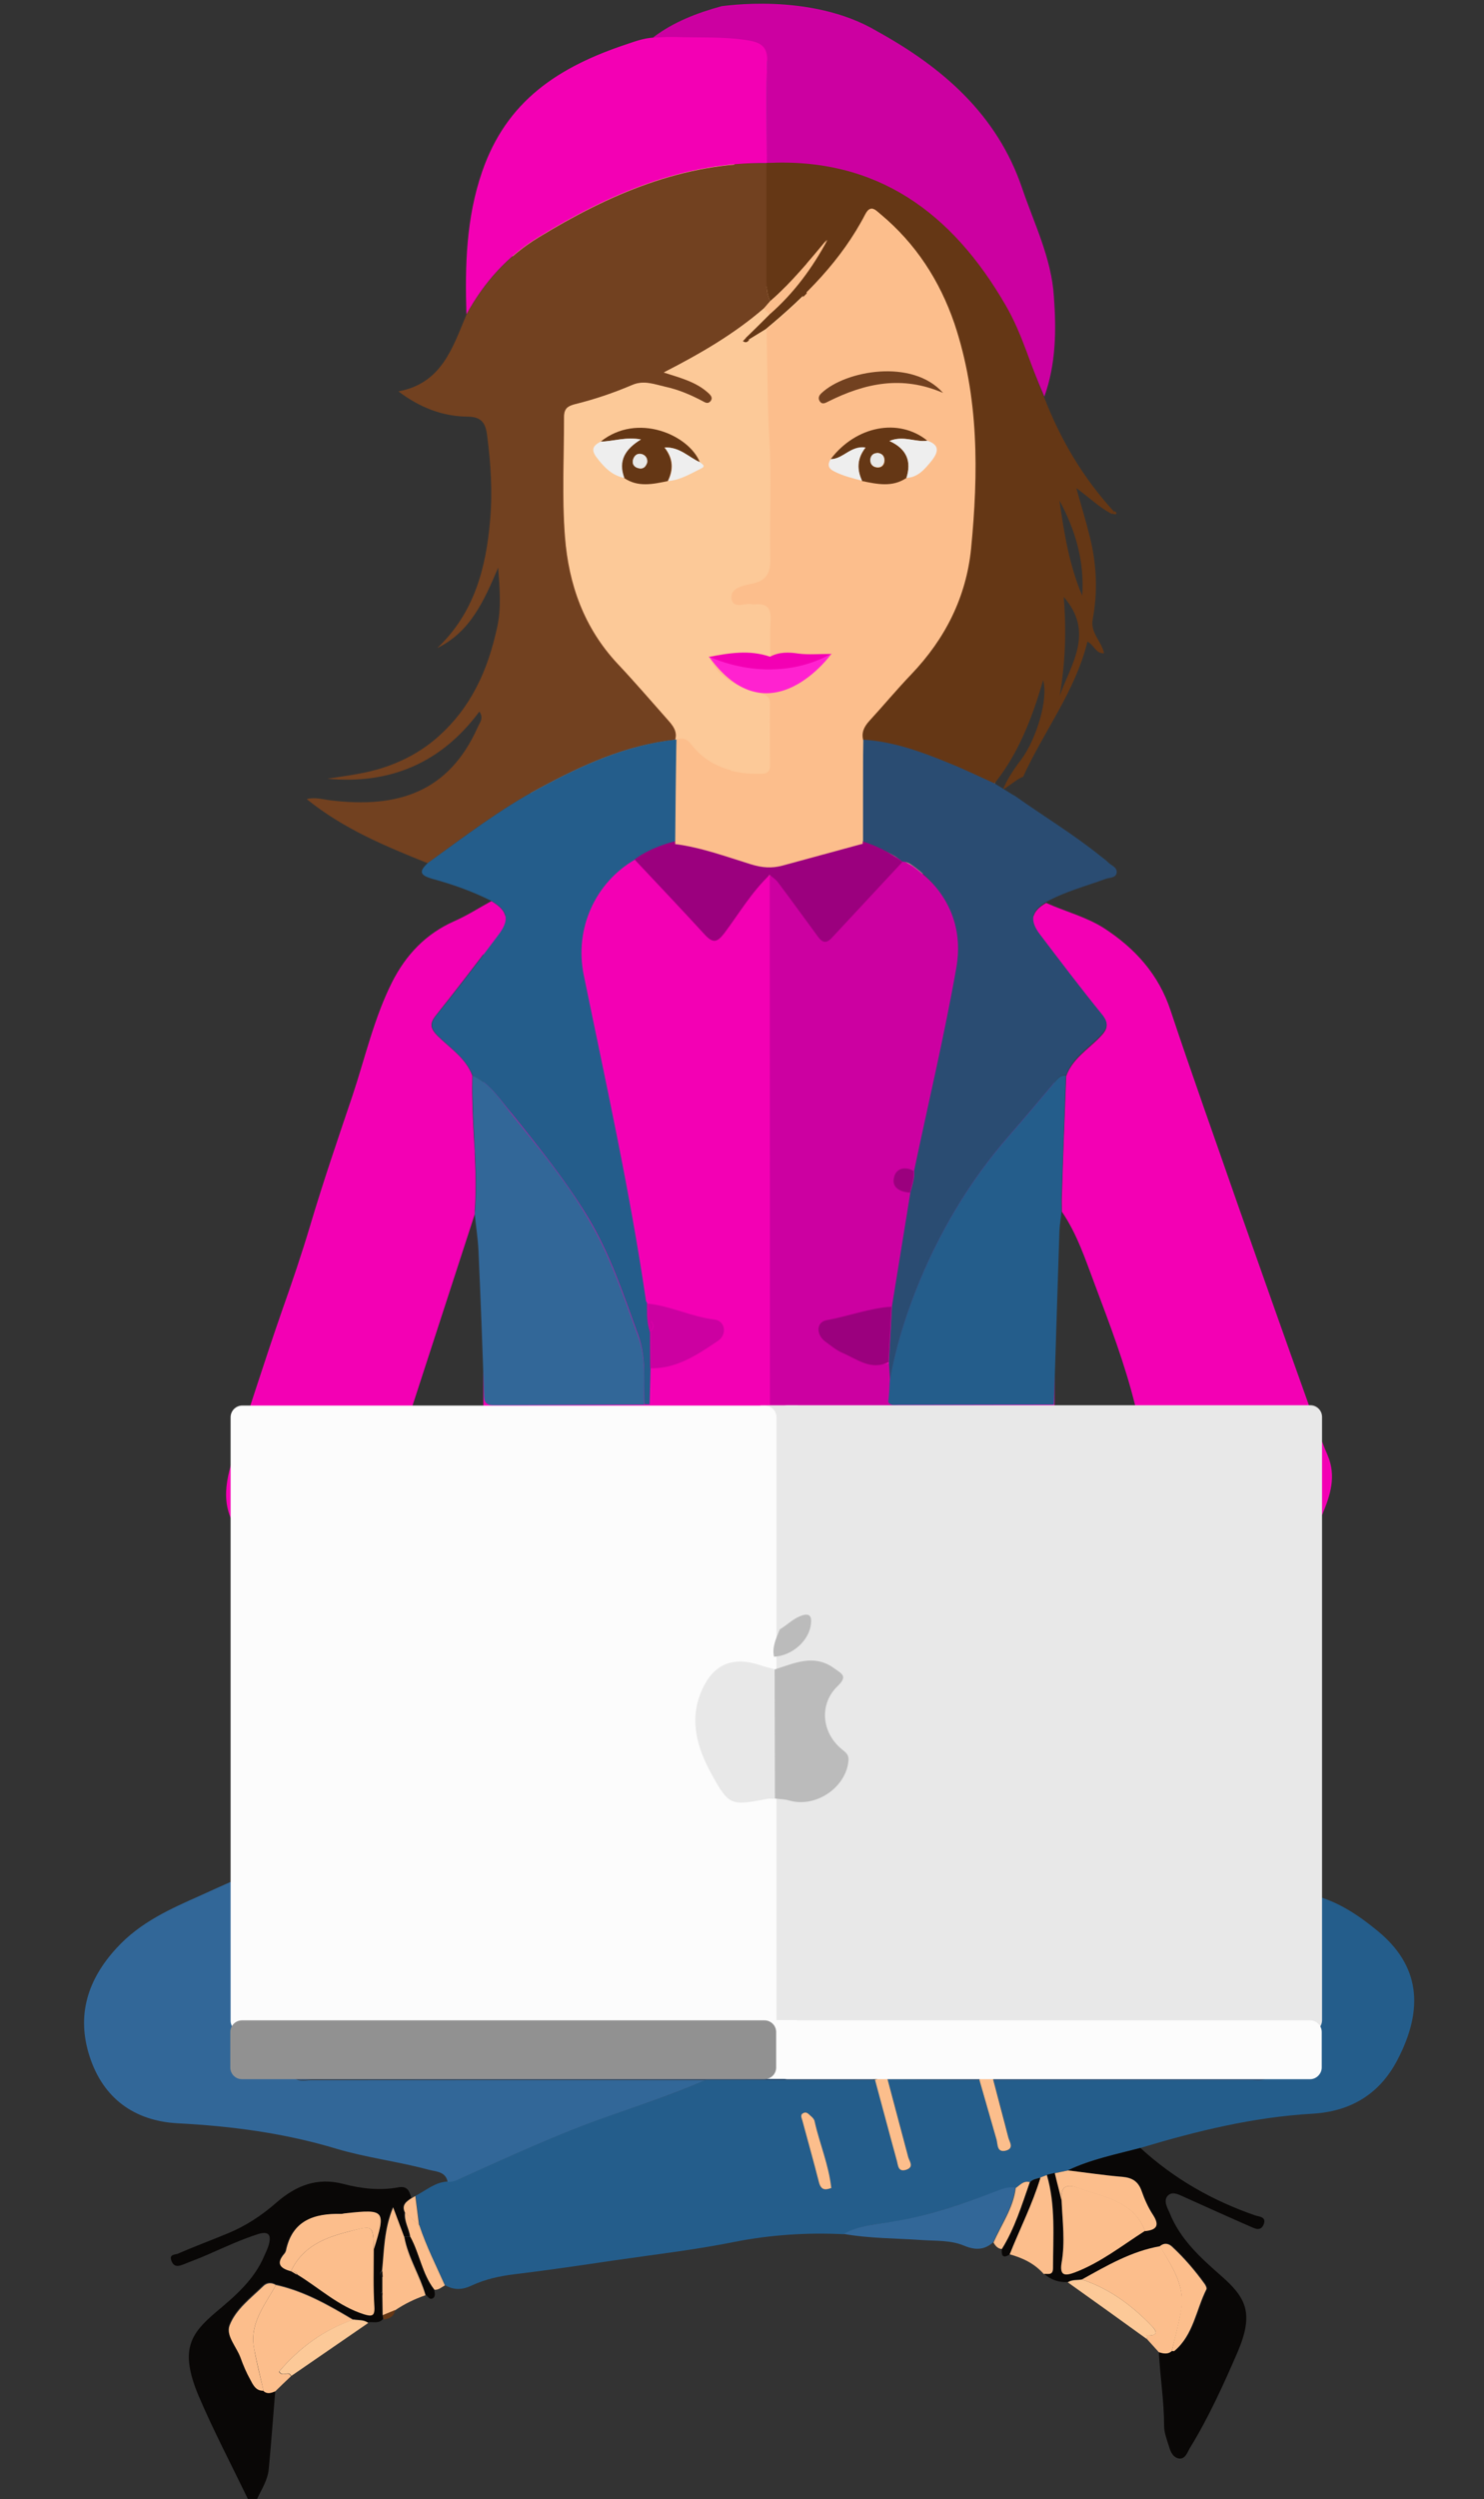 <?xml version="1.0" encoding="utf-8"?>
<!-- Generator: Adobe Illustrator 25.2.0, SVG Export Plug-In . SVG Version: 6.00 Build 0)  -->
<svg version="1.1" id="Layer_1" xmlns="http://www.w3.org/2000/svg" xmlns:xlink="http://www.w3.org/1999/xlink" x="0px" y="0px"
	 viewBox="0 0 482 811" style="enable-background:new 0 0 482 811;" xml:space="preserve">
<rect x="0" y="0" width="482" height="811" fill="#333333" stroke="none"/>
<style type="text/css">
	.st0{fill:#FCBE8C;}
	.st1{fill:#F300B4;}
	.st2{fill:#E8E8E8;}
	.st3{fill:#CC00A1;}
	.st4{fill:#2A4C72;}
	.st5{fill:#653715;}
	.st6{fill:#FCC998;}
	.st7{fill:#EEEEEE;}
	.st8{fill:#090706;}
	.st9{fill:#245D8B;}
	.st10{fill:#724120;}
	.st11{fill:#326798;}
	.st12{fill:#9B007E;}
	.st13{fill:#FF22D0;}
	.st14{fill:#FCFCFC;}
	.st15{fill:#919191;}
	.st16{fill:#BBBBBB;}
</style>
<path class="st0" d="M253.7,299h-13.5c-42,0-76-34-76-76V101.8c0-42,34-76,76-76h13.5c42,0,76,34,76,76V223
	C329.8,265,295.7,299,253.7,299z"/>
<rect x="157" y="297.2" class="st1" width="185.5" height="376.2"/>
<rect x="247" y="456" class="st2" width="12.1" height="218.1"/>
<rect x="247.2" y="281.3" class="st3" width="7.7" height="174.6"/>
<rect x="239.5" y="2.2" class="st4" width="16.9" height="50.9"/>
<rect x="238.5" y="52.9" class="st5" width="23.5" height="44.6"/>
<rect x="237.3" y="93" class="st6" width="23.5" height="191.8"/>
<polyline class="st1" points="78.7,498.4 107,515 118.8,502.6 "/>
<g>
	<path class="st0" d="M94.4,737c0.9,0,1.7,0.1,2.1,1.1C95.7,738,94.9,737.8,94.4,737z"/>
	<path class="st1" d="M154.2,356.4V394l-35.4,108.8l-40.1-4.5c-7.3-7.9-5.8-17-2.7-26.1c5.2-15.5,10.1-31.1,15.5-46.6
		c3.3-9.3,6.5-18.7,9.3-28.1c4.2-14.1,9-28.1,13.7-42c4.1-12.3,7-25.2,12.9-36.9c4.5-8.8,10.9-15.6,20.2-19.7c4.1-1.8,8-4.3,12-6.5
		c5.2,3.1,6,6,2.3,10.8c-6.6,8.7-13.2,17.4-20.1,26c-2.2,2.7-2.3,4.3,0.3,6.9c4,4,9.2,7.2,11.3,12.9c0,2.5-0.1,4.9,0,7.4
		c0.2,12.5,1.8,25,0.7,37.6"/>
	<path class="st7" d="M110.4,432.2"/>
	<path class="st3" d="M284.8,10.1c21.4,11.8,39.1,27.1,47.2,51c3.9,11.5,9.5,22.6,10.3,35.1c0.8,11,0.7,21.9-3.1,32.5
		c-4.3-9.9-7.6-19.9-13-29.3c-17.3-29.9-40.9-45.1-77.1-46.5l0,0c0-11-0.3-21.9,0.1-32.9c-0.5-4.6-3.5-6.7-6.2-6.6
		c-13.7,0.5-15.6,0.1-23.7,0.1c-2.3,0-4.9,0.6-7.1-1.4c6.6-5,14.2-7.9,22.2-10.1C234.4,2.1,263.2-2.7,284.8,10.1z"/>
	<path class="st8" d="M89.4,775.9c-0.7,8.4-1.3,16.8-2.1,25.2c-0.3,3.6-2.3,6.6-3.8,9.8c-1,0-2,0-3,0c-5.4-11.2-11.2-22.2-16.1-33.7
		c-6.1-14.7-2.5-19.9,5.6-26.8c6.2-5.2,12.5-10.5,15.8-18.3c0.6-1.4,1.3-2.7,1.6-4.1c0.7-2.9-0.3-4-3.4-3.1
		c-5.7,1.8-11,4.3-16.5,6.7c-2.7,1.2-5.5,2.2-8.2,3.3c-1.6,0.6-2.8,0.7-3.6-1.2c-0.9-2.3,1.2-2,2.1-2.4c5.3-2.3,10.7-4.3,16-6.5
		c5.9-2.4,11.1-5.8,15.9-10c6.3-5.5,13.2-8.4,21.9-6.1c5.7,1.5,11.8,2.2,17.7,1.1c3.1-0.6,3.7,1.3,4.3,3.4c-1.7,1.1-3.3,2.2-2.2,4.6
		c-0.4,2.9,1.4,5.3,1.7,8c-0.6,0-1.3-0.1-1.9-0.1c-1.1-2.9-2.2-5.8-3.6-9.6c-3,7.3-2.9,14.1-3.6,20.7c-0.8,0.7-0.7,1.3,0.1,1.9
		c0,1.7,0,3.3,0,5c-0.1,0.1-0.4,0.2-0.3,0.3c0.1,0.3,0.2,0.5,0.3,0.7c0,2.1,0.1,4.3,0.1,6.4c0.1,0.5,0.2,0.9,0.2,1.4
		c-1.4,1.7-3.3,0.8-5,1.1c-1.4-1.1-3.2-0.8-4.8-1.1c-7.9-4.7-16-9.3-25.1-11.3c-1.5-0.9-3-0.7-4.1,0.4c-4,3.9-8.9,7.5-10.9,12.7
		c-1.3,3.4,2.2,6.9,3.5,10.4c0.9,2.5,2,4.9,3.2,7.2c0.9,1.7,1.8,3.7,4.3,3.6C86.9,776.9,88.1,776.4,89.4,775.9z M94.4,737
		c1.2,0.5,1.4,0.9,2.1,1.1c7.2,4.4,13.4,10.3,21.7,12.9c2.4,0.8,3.5,0.7,3.3-2.5c-0.4-6.1-0.2-12.3-0.2-18.5
		c4.1-12.8,3.8-13.2-9.2-11.8c-0.5,0.1-1,0.2-1.5,0.2c-8.7-0.1-15.8,2.2-17.9,12c-0.1,0.3-0.3,0.6-0.5,0.9
		C89.5,734.6,91.1,736.1,94.4,737L94.4,737z"/>
	<path class="st2" d="M253.1,534"/>
	<path class="st2" d="M253.1,538"/>
	<path class="st9" d="M421.6,660c5.8-6.3,4.8-14.1,4.8-21.7c0-7.8,0.1-15.5,0.2-23.3c8,2,14.7,6.5,21,11.7
		c13.3,11,15.2,24.8,6.2,41.9c-5.9,11.2-15.4,16.6-27.6,17.3c-19.1,1.1-37.5,5.6-55.8,11.1c-8,2.1-16.1,3.7-23.6,7.3
		c-1.4,0.3-2.9,0.6-4.3,0.9c-0.8,0.2-1.7,0.4-2.5,0.6c-0.7,0.3-1.4,0.5-2.1,0.8c-1.2,0.4-2.5,0.5-3.4,1.5c-2.1-0.6-3.2,1-4.6,1.9
		c-2.4-0.5-4.6,0.5-6.7,1.3c-10.5,3.9-21,7.5-32,9.5c-5.8,1-11.8,1.1-17.1,4.2c-12-0.6-24,0.2-35.6,2.5c-13,2.6-26,4.1-39.1,6
		c-10.8,1.6-21.6,3.2-32.4,4.5c-4.8,0.6-9.4,1.6-13.7,3.6c-3.1,1.5-5.9,1.6-8.8-0.1c-2.9-6.4-6.1-12.7-8.3-19.5
		c-0.4-3.2-0.8-6.3-1.2-9.5c3.4-1.7,6.4-4.5,10.5-4.6c1.4,0.1,2.6-0.4,3.8-0.9c16-7.2,31.9-14.6,48.5-20.4
		c10.5-3.7,21.2-7.1,31.4-11.7c18.2,0,36.4,0,54.6,0l0.3,0l0.2-0.1c2.3,8.8,4.6,17.6,7,26.4c0.4,1.4,0.5,3.7,3,2.9
		c2.7-0.8,1.1-2.7,0.7-4.1c-2.2-8.4-4.4-16.8-6.7-25.2c9.9,0,19.9,0.1,29.8,0.1c1.9,6.5,3.7,13,5.6,19.5c0.5,1.6,0.1,4.1,2.9,3.5
		c2.9-0.7,1.3-2.8,0.9-4.3c-1.5-6.2-3.2-12.5-4.9-18.7c27.7,0,55.5,0,83.2-0.1c1.9,0,4,0.7,5.7-0.9c2.5,0,4.9-0.2,7.4-0.1
		c3.5,0.2,5.6-1.8,6.8-4.6C427.7,664.8,424,662.7,421.6,660z M270,710l0.1,0.1L270,710c-0.8-7.5-3.8-14.3-5.4-21.6
		c-0.2-0.7-0.8-1.4-1.4-1.9c-0.6-0.5-1.2-1.3-2.1-0.9c-1.3,0.6-0.7,1.6-0.5,2.5c1.8,6.7,3.7,13.4,5.4,20.1
		C266.6,710.8,268.1,710.7,270,710z"/>
	<path class="st10" d="M138.9,280.1c-13.7-5.5-27.3-11.1-39.3-20.8c2.8-0.7,5.2,0.1,7.7,0.4c22,2.7,38.5-2.7,47.9-23.8
		c0.6-1.4,2-2.8,0.5-5c-12.4,16.7-29,23.7-49.4,21.8c6.3-1,12.7-1.7,18.8-3.8c6.5-2.2,12.4-5.5,17.5-10.1c5-4.5,9-9.7,12.1-15.7
		c3.2-6.1,5.2-12.5,6.7-19.2c1.5-6.5,0.9-13,0.4-19.7c-4.5,10.5-8.9,20.8-19.8,26.1c12-11.3,15.9-26,17.2-41.7
		c0.8-9.1,0.2-18.3-1-27.4c-0.5-4.1-2-6-6.4-6c-8.2-0.1-15.5-3-22.4-8.2c14.1-2.6,17.6-14.2,22.1-24.9c5.7-10.4,13.3-18.9,23.5-25.1
		c22.8-13.9,46.7-24.3,74.1-24c0,0-0.1,0.3-0.1,0.3c0,12.6,0,25.1,0,37.7c0,2.3,0.1,4.6,1.2,6.7c-0.7,0.8-1.4,1.6-2.1,2.4
		c-9.6,8.3-20.5,14.6-32.5,20.8c5.7,1.8,10.5,3.1,14.3,6.5c0.9,0.8,1.8,1.7,0.8,2.9c-0.8,1-1.8,0.4-2.7-0.1c-3.8-2-7.8-3.7-12-4.6
		c-3.5-0.8-6.9-2.2-10.7-0.6c-6.1,2.6-12.4,4.8-18.8,6.3c-2.1,0.5-3.3,1.3-3.3,4c0,13-0.7,25.9,0.3,38.9c1.2,15.5,6.2,29.5,17,41.1
		c5.6,5.9,10.9,12.1,16.3,18.2c1.7,1.9,3.3,3.8,2.5,6.6c-16,1.7-30.2,8.2-44.1,15.7C162.3,262.7,150.7,271.5,138.9,280.1z"/>
	<path class="st1" d="M250.1,456c-12,0.4-23.9-0.8-35.9,0.6c-1.1,0.1-2.2-0.5-3.3-0.8c0.1-3.9,0.2-7.9,0.3-11.8
		c8.6,0.2,15.3-4.4,22-8.9c3.1-2.1,2.2-6.4-1.1-6.9c-7.5-0.9-15.1-4.2-22.6-5c-0.1-0.3-0.8-0.8-0.8-1.2
		c-5.2-35.5-13.7-69.8-20.9-104.9c-5.6-11.9,0.7-33.1,19.9-39.2c7.7,8.2,15.4,15.1,23,23.4c2.5,2.8,1.8,1.7,4-1.1
		c4.9-6.4,9-13.3,15.4-16.2C250.1,341.4,250.1,398.7,250.1,456z"/>
	<path class="st3" d="M250.1,456c0-57.3-0.1-115.3-0.1-172.6c0.9,0.7,3.9,0.7,4.6,1.6c4.2,5.7,7.7,9.7,11.9,15.4
		c1.4,1.9,2.3,3.1,4.6,0.6c7.6-8.2,6.4-17.2,14-25.4c1.2,0,10.3,4.7,11.3,5.4c11.4,8.3,18.6,20.2,16.2,33.8
		c-3.9,22-4.5,44.9-13.5,66.2c-2.9-1.7-4.7-1.3-5.3,1.5c-0.8,3.4,3,4.4,6.2,4.6c-2,12.3-5.2,24.2-7.2,36.5c-7.2,0.5-16.9,3.6-24,4.9
		c-3.4,0.6-3.5,4.6-0.5,6.9c1.8,1.4,3.7,2.9,5.8,3.8c4.7,2,11.9,5.1,17.6,2.3c0.1,2,0.1,3.8,0.3,5.8c-0.1,2.3,1.2,5.6,1.1,7.9
		c-1.7,1.4-7.9,0.8-9.9,0.8c-9.9,0-19.9,0-29.8,0C252.1,456,251.1,456,250.1,456z"/>
	<path class="st7" d="M81.6,506.4"/>
	<path class="st9" d="M153.5,349c-2.2-5.7-7.3-8.9-11.3-12.9c-2.6-2.6-2.5-4.2-0.3-6.9c6.9-8.5,13.5-17.2,20.1-26
		c3.6-4.8,2.9-7.7-2.3-10.8c-6.1-3.1-12.6-5.4-19.2-7.2c-4.2-1.2-4.5-2.4-1.5-5.2c11.8-8.5,23.4-17.4,36.3-24.3
		c13.9-7.5,28.2-14,44.1-15.7c0,0,0.4-0.1,0.4-0.1c-0.1,11.3-0.2,22.6-0.4,33.9c-4.7,0.9-9.2,2.1-13.1,5.1
		c-12.9,7.4-19.8,22.4-16.7,37.5c7.2,35.1,15,70.1,20.2,105.6c0,0.3,0.3,0.6,0.4,0.9c0.1,3.1-0.1,6.2,1,9.2l0,0
		c0,3.9,0.1,7.9,0.1,11.8c-0.1,3.9-0.2,7.9-0.3,11.8c-0.6,0-1.1,0-1.7,0c-0.4-7.4,0.7-14.8-1.9-22.1c-4.8-13.1-9.1-26.4-16.4-38.5
		c-7.2-11.9-15.9-22.7-24.6-33.5C162.5,357.1,159.3,351.6,153.5,349z"/>
	<path class="st11" d="M229.1,675c-10.2,4.5-20.9,8-31.4,11.7c-16.6,5.8-32.5,13.2-48.5,20.4c-1.2,0.6-2.4,1-3.8,0.9
		c-0.7-3.4-3.8-3.3-6.1-3.9c-9.9-2.7-20.1-3.9-29.9-6.8c-16.9-5.1-34.2-7.4-51.8-8.3c-14-0.8-24.1-8.1-28.5-21.7
		c-4.3-13.3-0.7-24.9,8.8-35.2c7.7-8.4,17.5-12.7,27.4-17.1c5.2-2.4,10.5-4.7,16.3-7.3c0,13,0.2,25.3-0.1,37.5
		c-0.1,5.3,0.2,10.3,3,14.9c-5.1,2-2.4,6.5-2.9,9.8c-0.5,2.9,1.3,4.1,4.1,4.1c3.3,0,6.5,0.1,9.8,0.2c1.7,1.5,3.8,0.8,5.7,0.8
		C143.9,675,186.5,675,229.1,675z"/>
	<path class="st1" d="M249.1,52.9c-27.4-0.3-51.3,10.1-74.1,24c-10.2,6.2-17.8,14.7-23.5,25.1c-0.5-15.7-0.1-31.3,5.1-46.3
		c7.9-22.9,24.6-34,47.4-41.5c2.6-0.9,5.2-1.8,8.2-2c4.3-0.2,4.3-0.2,6.6-0.2c8.1,0.3,16.2-0.2,24.2,1.1c4.1,0.7,6.4,2,6.2,7
		C248.8,31,249.1,41.9,249.1,52.9z"/>
	<path class="st11" d="M153.5,349c5.8,2.6,9,8.1,12.8,12.7c8.7,10.8,17.5,21.5,24.6,33.5c7.3,12.1,11.6,25.4,16.4,38.5
		c2.7,7.3,1.6,14.7,1.9,22.1c-16.2,0.1-32.5,0.1-48.7,0.2c-2.7,0-3.3-1-3.3-3.5c-0.5-15.6-1.1-31.2-1.8-46.8
		c-0.2-3.9-0.8-7.8-1.2-11.7c1.1-12.6-0.5-25.1-0.7-37.6C153.4,353.9,153.4,351.5,153.5,349z"/>
	<path class="st0" d="M134.9,712.6c0.4,3.2,0.8,6.3,1.2,9.5c-1.5-1.4-3.1-2.8-4.6-4.2c-1.1-2.4,0.5-3.5,2.2-4.6
		C134.1,713.1,134.5,712.8,134.9,712.6z"/>
	<path class="st1" d="M425.7,494.1c0-6.3-0.1-12.6-0.1-18.9c0-5.6-0.9-5.3-2.9-10.8c-1.2-3.2-3.2-3.9-5.1-5.6
		c-2.6-2.5-5.4-2.7-8.6-2.7c-13.4,0.1-26.8,0-40.3,0c-3.3-13.4-8.2-26.2-13-39c-3.1-8.2-5.8-16.6-10.8-23.9c0-1.8-0.1-3.6,0-5.4
		c0.4-12.9,0.9-25.7,1.4-38.6c2-5.6,7-8.6,10.9-12.6c2.6-2.6,3.1-4.3,0.6-7.3c-6.9-8.5-13.5-17.2-20.1-25.9
		c-3.4-4.5-2.7-7.7,2.1-10.4c6.2,2.8,13,4.5,18.8,8.2c10,6.5,17.7,14.9,21.6,26.7c7,21,14.5,41.9,21.8,62.9
		c7.5,21.3,15,42.5,22.6,63.7c2.1,5.9,4.1,11.9,6.6,17.7c2.9,6.8,0.9,13-1.7,19.2C428.8,492.7,427.5,493.9,425.7,494.1z"/>
	<path class="st5" d="M250.2,97.7c-1.1-2.1-1.2-4.4-1.2-6.7c0-12.6,0-25.6,0-38.1c35.9-1.9,60.3,16.2,77.6,46.1
		c5.5,9.4,8.2,19.9,12.5,29.8c5.3,13.8,12.7,26.3,22.7,37.2c-0.2,0.3-0.4,0.5-0.6,0.8c-4-2-7.2-5.2-11.6-8.4
		c1.6,5.8,3.1,10.6,4.3,15.5c2.3,9,2.7,18.1,1,27.1c-0.8,4.4,2.9,7.1,3.7,11c-2.8,0.1-3.1-2.6-5.4-3.8c-4,16.3-14.1,28.9-20.9,43.9
		c-1.6,0.4-4.4,2.9-6.5,4.1c1-3.1,4.8-8.4,5.8-9.6c4.9-6.5,9-19.6,7.2-25.9c-3.6,12.6-8.5,25-16.7,34.6c-4.9-2.2-10.2-4.4-15.2-6.4
		c-9-3.6-17-8.1-26.8-8.7c-0.7-2.5,0.2-4.5,1.9-6.3c4.6-5,9-10.3,13.7-15.2c11-11.4,17.9-25,19.4-40.7c2.4-24.6,2.7-49.2-5.4-73.1
		c-4.7-14-12.5-26-24-35.5c-1.4-1.2-2.9-3.1-4.6,0c-7.8,15.1-19.5,26.7-32.4,37.4c-1.9,1.2-3.8,2.3-5.7,3.5
		c-0.3-0.3-0.5-0.6-0.8-0.8c2.5-2.5,5-5,7.5-7.4c7.8-6.9,13.9-15.1,18.8-24.3C262.8,84.6,257.2,91.7,250.2,97.7z M345.5,193.7
		c0.9,11.1,0.5,21.6-1.3,32C348,215.3,355.5,205.2,345.5,193.7z M344.1,162.4c1.5,10.5,3.2,21,7.4,30.9
		C352.3,182.2,349.3,172,344.1,162.4z"/>
	<path class="st4" d="M328.8,257.8c0.3,0.2,0.6,0.3,0.9,0.5c9.3,6.6,19.1,12.5,28,19.7c0.8,0.6,1.6,1.2,2.3,1.9c1,1,2.9,1.5,2.7,3.3
		c-0.3,1.8-2.3,1.5-3.6,2c-6.5,2.4-13.2,4.1-19.3,7.5c-4.8,2.8-5.5,5.9-2.1,10.4c6.6,8.7,13.2,17.4,20.1,25.9c2.5,3,2,4.7-0.6,7.3
		c-3.9,4-8.9,7-10.9,12.6c-2-0.2-2.9,1.2-3.9,2.5c-4.8,5.7-9.6,11.4-14.5,17c-13.2,15.1-23.2,32.1-30.5,50.7
		c-3.7,9.4-6.5,18.9-8.3,28.8c-0.1-2-0.3-4-0.4-6c0.3-6,0.7-12,1-18c2-12.3,4-24.6,6-37c0.6-2.3,1.4-4.6,1.2-7
		c4.6-21.9,9.8-43.7,13.7-65.8c2.4-13.7-2.9-25.1-14.3-33.3c-1-0.7-2-1.2-3.2-1.2c-3.7-3.1-8.3-4.5-12.8-5.9c0-11.2,0-22.5,0-33.7
		c9.8,0.6,18.9,3.9,27.9,7.6c5,2,9.9,4.4,14.8,6.6"/>
	<path class="st4" d="M325.1,255.6"/>
	<path class="st8" d="M346.8,704.3c7.5-3.6,15.6-5.2,23.6-7.3c10.9,10,23.4,17.1,37.3,21.9c1.2,0.4,3.8,0.4,2.7,3
		c-1,2.3-2.9,1.2-4.3,0.6c-7.1-3.1-14.2-6.3-21.3-9.5c-1.8-0.8-4-2.1-5.5-0.5c-1.5,1.6-0.2,3.8,0.6,5.6c3.4,8.5,9.9,14.4,16.5,20.2
		c8.4,7.3,11,12.3,5.5,25.1c-4.6,10.6-9.4,21.2-15.5,31.1c-0.8,1.4-1.4,3.4-3.3,3.3c-2-0.2-2.9-2.1-3.4-3.9
		c-0.7-2.2-1.6-4.5-1.6-6.7c0-8-1.3-15.9-1.7-23.9c1.5,0.4,2.9,0.8,4.2-0.4c0.3,0,0.8,0.1,1-0.1c6.2-5.2,7.1-13.3,10.4-20
		c0.2-0.4-0.3-1.3-0.6-1.8c-3.1-4.3-6.6-8.3-10.5-12c-1.2-1.1-2.6-1.4-4-0.2c-9.3,1.7-17.3,6.3-25.4,10.8c-1.6,0.2-3.2-0.1-4.6,0.9
		c-3,0.2-5.6-0.7-7.8-2.7c1.3-0.2,3,0.7,3-1.9c0-10.1,0.9-20.3-2-30.2c0.8-0.2,1.7-0.4,2.5-0.6c0.7,3,1.5,5.9,2.2,8.9
		c0.3,6.7,1.2,13.5,0,20.2c-0.8,4.4,1.3,4.3,4.3,3.1c8.4-3.2,15.4-8.8,22.8-13.5c3.9-0.4,4.8-1.9,2.5-5.3c-1.5-2.3-2.7-5-3.6-7.6
		c-1.1-3.1-3-4.3-6.2-4.6C358.7,705.9,352.8,705,346.8,704.3z"/>
	<path class="st0" d="M89.6,741.5c9.2,2,17.2,6.6,25.1,11.3c-9.7,3.3-17.5,9.1-24.1,16.8c1.1,2,3.2-0.5,3.9,1.5
		c-1.7,1.6-3.4,3.2-5.1,4.9c-1.3,0.5-2.6,1-3.8-0.1c-1-4.6-2.2-9.2-3.1-13.9C81,753.8,86.1,747.9,89.6,741.5z"/>
	<path class="st0" d="M380.6,762.9c-1.3,1.2-2.8,0.8-4.2,0.4c-1.3-1.4-2.5-2.8-3.8-4.2c0-0.4,0.1-0.8,0.1-1.2l0,0
		c2.6,0,3.7-0.7,1.5-3c-6.5-6.8-13.8-12.2-22.8-15.2c8.1-4.5,16.1-9.2,25.4-10.8c3.7,6.4,8.2,12.6,6.9,20.6
		C382.9,754,381.7,758.5,380.6,762.9z"/>
	<path class="st11" d="M274,724.9c5.3-3,11.3-3.1,17.1-4.2c11.1-1.9,21.6-5.5,32-9.5c2.1-0.8,4.3-1.8,6.7-1.3
		c-0.8,6.6-4.6,11.8-7.2,17.7c-2.9,2.6-5.9,2.6-9.5,1.1c-4.3-1.8-9-1.5-13.6-1.8C291.1,726.3,282.5,726.4,274,724.9z"/>
	<path class="st0" d="M124.3,751.3c0-2.1-0.1-4.3-0.1-6.4c0-0.3,0-0.7,0-1c0-1.7,0-3.3,0-5c0-0.6,0-1.3-0.1-1.9
		c0.7-6.6,0.6-13.4,3.6-20.7c1.4,3.7,2.5,6.7,3.6,9.6c1.2,6.7,5,12.4,6.9,18.9c-3.5,1.2-6.8,2.8-9.9,4.9
		C127,750.2,125.6,750.8,124.3,751.3z"/>
	<path class="st0" d="M340,705.8c2.9,9.9,2,20.1,2,30.2c0,2.6-1.8,1.7-3,1.9c-3-3.4-6.8-5.2-11.1-6.4c3.3-8.3,7.4-16.3,10-24.9
		C338.6,706.3,339.3,706.1,340,705.8z"/>
	<path class="st6" d="M372.7,757.9c0,0.4-0.1,0.8-0.1,1.2c-8.6-6.2-17.2-12.4-25.8-18.5c1.4-0.9,3.1-0.6,4.6-0.9
		c9,3,16.3,8.4,22.8,15.2C376.4,757.3,375.3,757.9,372.7,757.9c-0.1-0.1-0.3-0.2-0.4-0.2C372.4,757.8,372.6,757.8,372.7,757.9z"/>
	<path class="st6" d="M94.6,771c-0.8-2-2.8,0.6-3.9-1.5c6.5-7.6,14.4-13.5,24.1-16.8c1.6,0.3,3.4,0,4.8,1.1
		C111.2,759.6,102.9,765.3,94.6,771z"/>
	<path class="st0" d="M131.6,717.9c1.5,1.4,3.1,2.8,4.6,4.2c2.2,6.7,5.4,13,8.3,19.5c-1.1,0.6-2.1,1.6-3.5,1.4
		c-3.9-5.1-4.7-11.5-7.7-17C132.9,723.2,131.2,720.8,131.6,717.9z"/>
	<path class="st0" d="M322.7,727.7c2.5-5.8,6.4-11.1,7.2-17.7c1.4-0.9,2.5-2.5,4.6-1.9c-2.6,7.4-4.9,15-9.1,21.7
		C324.1,729.7,323.3,728.8,322.7,727.7z"/>
	<path class="st8" d="M325.4,729.9c4.2-6.7,6.5-14.3,9.1-21.7c0.9-1,2.2-1.2,3.4-1.5c-2.6,8.6-6.7,16.6-10,24.9
		C325.8,732.9,325.2,732,325.4,729.9z"/>
	<path class="st8" d="M133.3,725.9c3,5.5,3.8,12,7.7,17c0.1,0.9,0.6,2.1-0.3,2.8c-1.1,0.8-1.7-0.5-2.4-1c-1.8-6.5-5.6-12.2-6.9-18.9
		C132,725.9,132.6,725.9,133.3,725.9z"/>
	<path class="st5" d="M124.3,751.3c1.3-0.6,2.7-1.1,4-1.7c-0.3,2.2-1.9,2.8-3.7,3.1C124.5,752.3,124.4,751.8,124.3,751.3z"/>
	<path class="st5" d="M361.9,165.9c0.4,0.1,0.9,0.4,0.6,0.9c-0.1,0.2-0.8,0-1.2-0.1C361.5,166.4,361.7,166.2,361.9,165.9z"/>
	<path class="st0" d="M121.4,730c0,6.2-0.2,12.3,0.2,18.5c0.2,3.2-0.9,3.2-3.3,2.5c-8.3-2.6-14.5-8.5-21.7-12.9
		c-0.4-0.9-1.2-1.1-2.1-1.1c0,0,0,0,0,0c3.7-7.9,10.7-10.8,18.5-12.8C121.2,722,121.2,721.8,121.4,730z"/>
	<path class="st0" d="M121.4,730c-0.2-8.2-0.1-7.9-8.4-5.8c-7.8,2-14.8,4.9-18.5,12.8c-3.4-0.9-5-2.4-2.1-5.7
		c0.2-0.2,0.4-0.6,0.5-0.9c2-9.9,9.1-12.2,17.9-12c0.5,0,1-0.2,1.5-0.2C125.1,716.8,125.4,717.2,121.4,730z"/>
	<path class="st0" d="M89.6,741.5c-3.5,6.4-8.6,12.3-7.1,20.4c0.8,4.7,2,9.3,3.1,13.9c-2.5,0.1-3.4-1.9-4.3-3.6
		c-1.3-2.3-2.3-4.7-3.2-7.2c-1.3-3.5-4.8-7.1-3.5-10.4c2-5.2,6.9-8.8,10.9-12.7C86.6,740.8,88.1,740.6,89.6,741.5z"/>
	<path class="st8" d="M124.2,737c0,0.6,0,1.3,0.1,1.9C123.4,738.3,123.4,737.6,124.2,737z"/>
	<path class="st8" d="M124.2,743.9c0,0.3,0,0.7,0,1c-0.1-0.2-0.2-0.5-0.3-0.7C123.8,744.1,124.1,744,124.2,743.9z"/>
	<path class="st9" d="M289,448c1.8-9.9,4.6-19.4,8.3-28.8c7.3-18.6,17.3-35.6,30.5-50.7c4.9-5.6,9.7-11.3,14.5-17
		c1.1-1.3,2-2.7,3.9-2.5c-0.5,12.9-0.9,25.7-1.4,38.6c-0.1,1.8,0,3.6,0,5.4c-0.2,2.1-0.6,4.3-0.7,6.4c-0.6,18.8-1.2,37.6-1.8,56.4
		c-16.9,0-33.8,0.1-50.7,0.1c-1.1,0-2.4,0.3-3.1-1C288.8,452.6,288.9,450.3,289,448z"/>
	<path class="st0" d="M344.8,714.1c-0.7-3-1.5-5.9-2.2-8.9c1.4-0.3,2.9-0.6,4.3-0.9c5.9,0.7,11.8,1.6,17.7,2.1
		c3.2,0.3,5.1,1.5,6.2,4.6c0.9,2.6,2.1,5.3,3.6,7.6c2.3,3.5,1.4,5-2.5,5.4c-0.3-0.7-0.6-1.5-1-2.2c-4.5-8-13-8.9-20.5-11.7
		C346.2,708.4,344.4,709.6,344.8,714.1z"/>
	<path class="st4" d="M95.5,674.1c21.9-0.1,43.8-0.1,65.7-0.2c30.5-0.1,61.1-0.1,91.6-0.2c8.8,0,17.7,0,26.5,0.1
		c1.5,0,3.3-0.9,4.4,1.1c-18.2,0-36.4,0-54.6,0c-42.6,0-85.2,0-127.8-0.1C99.3,674.9,97.3,675.6,95.5,674.1z"/>
	<path class="st0" d="M284.2,674.9c1.6-0.5,3.1-1,4.7-1.5c-0.2,0.5-0.4,0.9-0.6,1.4c2.2,8.4,4.5,16.8,6.7,25.2
		c0.4,1.4,2,3.2-0.7,4.1c-2.6,0.8-2.6-1.4-3-2.9C288.9,692.5,286.6,683.7,284.2,674.9z"/>
	<path class="st0" d="M318.3,673.9c1.6,1.2,2.7-3.4,4.5-0.5c-0.1,0.5-0.1,1-0.2,1.5c1.6,6.2,3.3,12.4,4.9,18.7
		c0.4,1.5,2,3.6-0.9,4.3c-2.8,0.6-2.5-1.9-2.9-3.5c-1.9-6.5-3.7-13-5.6-19.5C318.2,674.6,318.3,674.3,318.3,673.9z"/>
	<path class="st0" d="M270,710c-1.9,0.7-3.3,0.8-4-1.8c-1.7-6.7-3.6-13.4-5.4-20.1c-0.3-1-0.8-2,0.5-2.5c0.9-0.4,1.5,0.4,2.1,0.9
		c0.6,0.5,1.3,1.2,1.4,1.9C266.2,695.6,269.2,702.5,270,710L270,710z"/>
	<path class="st4" d="M322.7,675c0.1-0.5,0.1-1,0.2-1.5c29.6,0.2,59.2,0.4,88.8,0.6c-1.7,1.6-3.8,0.9-5.7,0.9
		C378.2,675,350.4,675,322.7,675z"/>
	<path class="st4" d="M318.3,673.9c-0.1,0.3-0.1,0.7-0.2,1c-9.9,0-19.9-0.1-29.8-0.1c0.2-0.5,0.4-0.9,0.6-1.4
		C298.7,674.5,308.5,673.5,318.3,673.9z"/>
	<polygon class="st0" points="269.9,710 270.1,710.1 270,710 	"/>
	<path class="st6" d="M250,102c-2.5,2.5-5,5-7.5,7.4c-0.4,0.4-0.8,0.8-1.2,1.3c0.8,0.5,1.5,0.4,2-0.4c1.9-1.2,3.8-2.3,5.7-3.5
		c0.3,11.9,0.2,23.8,0.9,35.7c0.8,12.7,0,25.6,0.3,38.3c0.1,4.9-1,7.7-6.3,8.6c-2.4,0.4-7,1.2-6.3,4.9c0.6,3.4,4.5,1.1,6.9,1.7
		c0.3,0.1,0.7,0,1,0c3.3-0.3,4.9,1.1,4.8,4.6c-0.2,4.1,0,8.3-0.1,12.4c-6.6-2.2-13.2-1.2-19.8,0c3.1,7.4,9.9,9.8,16.7,11.9
		c2.1,0.6,3.2,1.1,3.1,3.4c-0.1,6.5-0.1,12.9,0,19.4c0,1.9-0.4,3.2-2.6,3.3c-9.1,0.2-17.4-2-23.2-9.6c-1.5-1.9-2.8-1.9-4.6-1.5
		c0,0-0.4,0.1-0.4,0.1c0.8-2.8-0.8-4.7-2.5-6.6c-5.4-6-10.8-12.2-16.3-18.2c-10.8-11.6-15.8-25.6-17-41.1c-1-12.9-0.3-25.9-0.3-38.9
		c0-2.6,1.2-3.4,3.3-4c6.5-1.6,12.7-3.7,18.8-6.3c3.7-1.6,7.2-0.2,10.7,0.6c4.2,0.9,8.2,2.6,12,4.6c0.9,0.5,1.8,1.1,2.7,0.1
		c1-1.2,0.1-2.2-0.8-2.9c-3.8-3.4-8.7-4.7-14.3-6.5c12-6.1,22.9-12.5,32.5-20.8C248.8,100.7,249.4,101.4,250,102z M217,156.1
		c4-0.3,7.3-2.4,10.8-4.1c1.6-0.8,0.2-1.4-0.4-2c-3.6-8.8-20.3-16.3-32.2-6.7c-2.5,1.2-3.3,2.6-1.2,5.2c2.4,3.1,4.9,5.8,8.9,6.5
		C207.3,158.2,212.1,157.1,217,156.1z"/>
	<path class="st0" d="M250,102c-0.6-0.6-1.3-1.3-1.9-1.9c0.7-0.8,1.4-1.6,2.1-2.4c6.9-6,12.5-13.1,18.6-19.9
		C263.9,86.9,257.9,95.1,250,102z"/>
	<path class="st12" d="M279.5,272.8c4.6,1.4,9.8,3.8,13.6,6.9c-7.6,8.2-15.3,16.4-22.9,24.6c-2.3,2.5-3.6,1-5-1
		c-4.2-5.7-8.3-11.4-12.6-17.1c-0.7-0.9-1.7-1.5-2.6-2.3c-5.9,5.6-10,12.6-14.8,19c-2.2,2.8-3.5,3.3-6.1,0.6
		c-7.6-8.3-15.3-16.4-23-24.6c3.9-3,9.7-5.2,14.4-6.2c8.5,1.2,15.6,3.8,23.7,6.3c3.6,1.1,5.7,1.8,9.2,0.9
		C262.2,277.7,270.8,275.2,279.5,272.8z"/>
	<path class="st3" d="M211.2,444c0-3.9-0.1-7.9-0.1-11.8c1.1-0.9,1.6-1.9,0.4-3.5c-0.2,1.4-0.3,2.4-0.4,3.5c-1.1-3-0.9-6.1-1-9.2
		c7.6,0.7,14.4,4.3,22,5.2c3.4,0.4,4.2,4.8,1.1,6.9C226.5,439.6,219.8,444.2,211.2,444z"/>
	<path class="st12" d="M289.6,424c-0.3,6-0.7,12-1,18c-5.7,2.8-10.1-0.9-14.8-2.9c-2.1-0.9-3.9-2.4-5.8-3.8c-3-2.3-2.9-6.3,0.5-6.9
		C275.6,427.1,282.4,424.5,289.6,424z"/>
	<path class="st12" d="M296.8,380c0.2,2.4-0.6,4.7-1.2,7c-3.2-0.2-6.1-1.6-5.2-5C291,379.2,293.9,378.3,296.8,380z"/>
	<path class="st0" d="M280.2,273.8c-8.7,2.4-17.4,4.7-26.1,7.1c-3.4,0.9-6.5,0.7-10.1-0.4c-8.1-2.5-16.2-5.5-24.7-6.6
		c0.1-11.3,0.2-22.6,0.4-33.9c1.8-0.4,3.1-0.4,4.6,1.5c5.8,7.6,14,9.8,23.2,9.6c2.3-0.1,2.7-1.4,2.6-3.3c0-6.5-0.1-13,0-19.4
		c0-2.3-1-2.8-3.1-3.4c-6.9-2-13.6-4.5-16.7-11.9c0.8,0.1,1.7,0.1,2.4,0.4c12.3,5.5,24.4,5.1,37.5-1.3c-4.3,0-7.5,0.3-10.6-0.1
		c-3.3-0.4-6.4-0.6-9.4,1c0-4.2-0.1-8.3,0.1-12.4c0.1-3.5-1.4-4.9-4.8-4.6c-0.3,0-0.7,0.1-1,0c-2.4-0.6-6.3,1.7-6.9-1.7
		c-0.6-3.7,3.9-4.4,6.3-4.9c5.3-1,6.4-3.7,6.3-8.6c-0.3-12.8,0.5-25.6-0.3-38.3c-0.7-11.9-0.6-23.8-0.9-35.7
		c12.9-10.6,24.6-22.3,32.4-37.4c1.6-3.2,3.1-1.2,4.6,0c11.4,9.5,19.2,21.5,24,35.5c8,23.9,7.8,48.5,5.4,73.1
		c-1.6,15.7-8.4,29.2-19.4,40.7c-4.7,4.9-9.1,10.2-13.7,15.2c-1.7,1.9-2.6,3.8-1.9,6.3C280.2,251.4,280.2,262.6,280.2,273.8z
		 M301.1,143c-9.3-7.4-23.1-4.8-31.4,6c-1.3,2-0.5,3.2,1.5,4.2c2.8,1.4,5.8,2.1,8.8,2.9c4.9,1,9.8,2.1,14.4-1c3.9-0.2,6-2.9,8.2-5.6
		C304.8,146.7,305.2,144.4,301.1,143z M306.3,127.5c-9.9-11.2-31.6-7.3-39.5,0c-0.8,0.7-1.3,1.6-0.7,2.6c0.9,1.4,2,0.6,3,0.1
		C280.9,124.4,292.9,121.7,306.3,127.5z"/>
	<path class="st0" d="M344.8,714.1c-0.4-4.5,1.4-5.7,5.6-4.1c7.5,2.8,16,3.7,20.5,11.7c0.4,0.7,0.7,1.5,1,2.2
		c-7.5,4.8-14.4,10.3-22.8,13.5c-3,1.1-5,1.3-4.3-3.1C346,727.6,345.1,720.9,344.8,714.1z"/>
	<path class="st0" d="M380.6,762.9c1-4.5,2.3-8.9,3-13.4c1.4-8-3.1-14.2-6.9-20.6c1.4-1.2,2.9-0.9,4,0.2c3.9,3.6,7.4,7.7,10.5,12
		c0.4,0.5,0.8,1.4,0.6,1.8c-3.4,6.7-4.2,14.8-10.4,20C381.4,763,381,762.9,380.6,762.9z"/>
	<path class="st0" d="M372.7,757.9c-0.1-0.1-0.3-0.2-0.4-0.2C372.4,757.8,372.6,757.8,372.7,757.9
		C372.7,757.9,372.7,757.9,372.7,757.9z"/>
	<path class="st5" d="M195.1,143.3c12-9.6,28.7-2.1,32.2,6.7c-3.6-1.6-6.5-5-11.5-4.8c2.9,3.7,2.9,7.2,1.1,10.9
		c-4.8,1-9.7,2.1-14.2-1c-2.1-5.5,0.3-9.4,5.4-12.5C203.2,141.7,199.2,143.3,195.1,143.3z M210.2,150.1c0.2-1.3-0.5-2.3-1.6-2.7
		c-1.5-0.5-2.6,0.4-3,1.8c-0.4,1.5,0.6,2.5,2.1,2.8C209,152.2,209.7,151.4,210.2,150.1z"/>
	<path class="st1" d="M250.1,213.1c3-1.6,6.1-1.5,9.4-1c3.1,0.4,6.3,0.1,10.6,0.1c-12.2,7.1-25.1,7.5-37.4,2c-0.7-0.3-1.8-0.6-2.5-1
		C236.8,211.9,243.4,210.8,250.1,213.1z"/>
	<path class="st7" d="M195.1,143.3c4.1-0.1,8.1-1.6,13.1-0.7c-5.1,3.1-7.5,6.9-5.4,12.5c-4-0.8-6.5-3.4-8.9-6.5
		C191.8,145.9,192.6,144.6,195.1,143.3z"/>
	<path class="st7" d="M217,156.1c1.8-3.7,1.8-7.2-1.1-10.9c5-0.2,7.9,3.3,11.5,4.8c0.6,0.6,2,1.2,0.4,2
		C224.3,153.7,221,155.8,217,156.1z"/>
	<path class="st5" d="M243.3,110.3c-0.5,0.8-1.2,1-2,0.4c0.4-0.4,0.8-0.8,1.2-1.3C242.8,109.7,243,110,243.3,110.3z"/>
	<path class="st3" d="M211,432.2c0.1-1.1,0.3-2.2,0.4-3.5C212.6,430.2,212.1,431.3,211,432.2C211,432.2,211,432.2,211,432.2z"/>
	<path class="st5" d="M269.8,149c8.2-10.8,22.1-13.5,31.4-6c-3.9,0.6-7.8-1.8-12.3,0.1c5.7,2.6,7.2,6.7,5.5,12
		c-4.6,3.1-9.5,2-14.4,1c-1.7-3.7-1.7-7.2,1.1-10.8C276.3,144.6,273.8,149,269.8,149z M285.2,147c-1.3,0-2.2,0.5-2.4,1.9
		c-0.3,1.5,0.5,2.6,2,2.8c1.5,0.2,2.5-0.8,2.5-2.3C287.3,148.1,286.6,147.2,285.2,147z"/>
	<path class="st10" d="M306.3,127.5c-13.4-5.8-25.4-3.1-37.1,2.7c-1,0.5-2.2,1.3-3-0.1c-0.6-1-0.1-1.9,0.7-2.6
		C274.7,120.2,296.4,116.3,306.3,127.5z"/>
	<path class="st7" d="M294.4,155.1c1.7-5.3,0.2-9.4-5.5-12c4.5-1.9,8.4,0.5,12.3-0.1c4.1,1.4,3.6,3.7,1.4,6.5
		C300.4,152.2,298.2,154.9,294.4,155.1z"/>
	<path class="st7" d="M269.8,149c4,0,6.5-4.5,11.3-3.8c-2.8,3.6-2.8,7.2-1.1,10.8c-3-0.8-6-1.5-8.8-2.9
		C269.3,152.2,268.5,151.1,269.8,149z"/>
	<path class="st2" d="M210.2,150.1c-0.4,1.3-1.2,2.1-2.5,1.9c-1.5-0.2-2.5-1.2-2.1-2.8c0.4-1.4,1.4-2.3,3-1.8
		C209.7,147.8,210.4,148.8,210.2,150.1z"/>
	<path class="st2" d="M285.2,147c1.4,0.2,2,1.1,2,2.3c0,1.5-1,2.5-2.5,2.3c-1.5-0.2-2.2-1.3-2-2.8C283,147.5,283.9,147,285.2,147z"
		/>
</g>
<path class="st13" d="M270.1,212.1c0,0-20.2,28.3-39.9,0.9C230.2,213,250.2,223.1,270.1,212.1z"/>
<path class="st1" d="M508.9,461.2"/>
<path class="st2" d="M425.6,659.4H255.9c-2.1,0-3.8-1.7-3.8-3.8V459.8c0-2.1,1.7-3.8,3.8-3.8h169.7c2.1,0,3.8,1.7,3.8,3.8v195.7
	C429.4,657.7,427.7,659.4,425.6,659.4z"/>
<path class="st14" d="M248.3,659.5H78.7c-2.1,0-3.8-1.7-3.8-3.8V459.9c0-2.1,1.7-3.8,3.8-3.8h169.7c2.1,0,3.8,1.7,3.8,3.8v195.7
	C252.2,657.8,250.5,659.5,248.3,659.5z"/>
<rect x="246.9" y="655.5" class="st14" width="12.1" height="19.1"/>
<path class="st14" d="M425.5,674.7H255.8c-2.1,0-3.8-1.7-3.8-3.8v-11.5c0-2.1,1.7-3.8,3.8-3.8h169.7c2.1,0,3.8,1.7,3.8,3.8v11.5
	C429.3,672.9,427.6,674.7,425.5,674.7z"/>
<path class="st15" d="M248.2,674.7H78.6c-2.1,0-3.8-1.7-3.8-3.8v-11.5c0-2.1,1.7-3.8,3.8-3.8h169.7c2.1,0,3.8,1.7,3.8,3.8v11.5
	C252.1,673,250.4,674.7,248.2,674.7z"/>
<path class="st16" d="M253.3,528.7c2.3-1.3,4.1-3.3,6.7-4.3c3-1.2,3.7,0.1,3.4,2.6c-0.6,5.4-6.1,10.3-12,10.6
	C250.7,534.5,252.1,531.6,253.3,528.7z"/>
<path class="st16" d="M251.5,583.6c0-13.9-0.1-27.9-0.1-41.8c6.5-2,12.9-5.3,19.6-0.4c2.3,1.7,4.5,2.4,1.1,5.7
	c-6.1,5.8-5.3,15.1,1.3,20.5c1.2,1,2.3,1.7,2.2,3.5c-0.6,8.8-10.5,15.6-19.1,13.2C254.9,583.8,253.2,583.8,251.5,583.6z"/>
<path class="st2" d="M251.4,583.7c-0.7,0-1.4-0.1-2,0c-12,2.3-12.6,2.4-18.4-8.2c-4.6-8.4-7.3-17.6-3-27.1c3.8-8.6,10.2-11,19.1-8
	c1.4,0.5,2.9,0.8,4.3,1.2c0,0,0.2,0.2,0.2,0.2c0,13.9,0.1,27.9,0.1,41.8L251.4,583.7z"/>
</svg>
